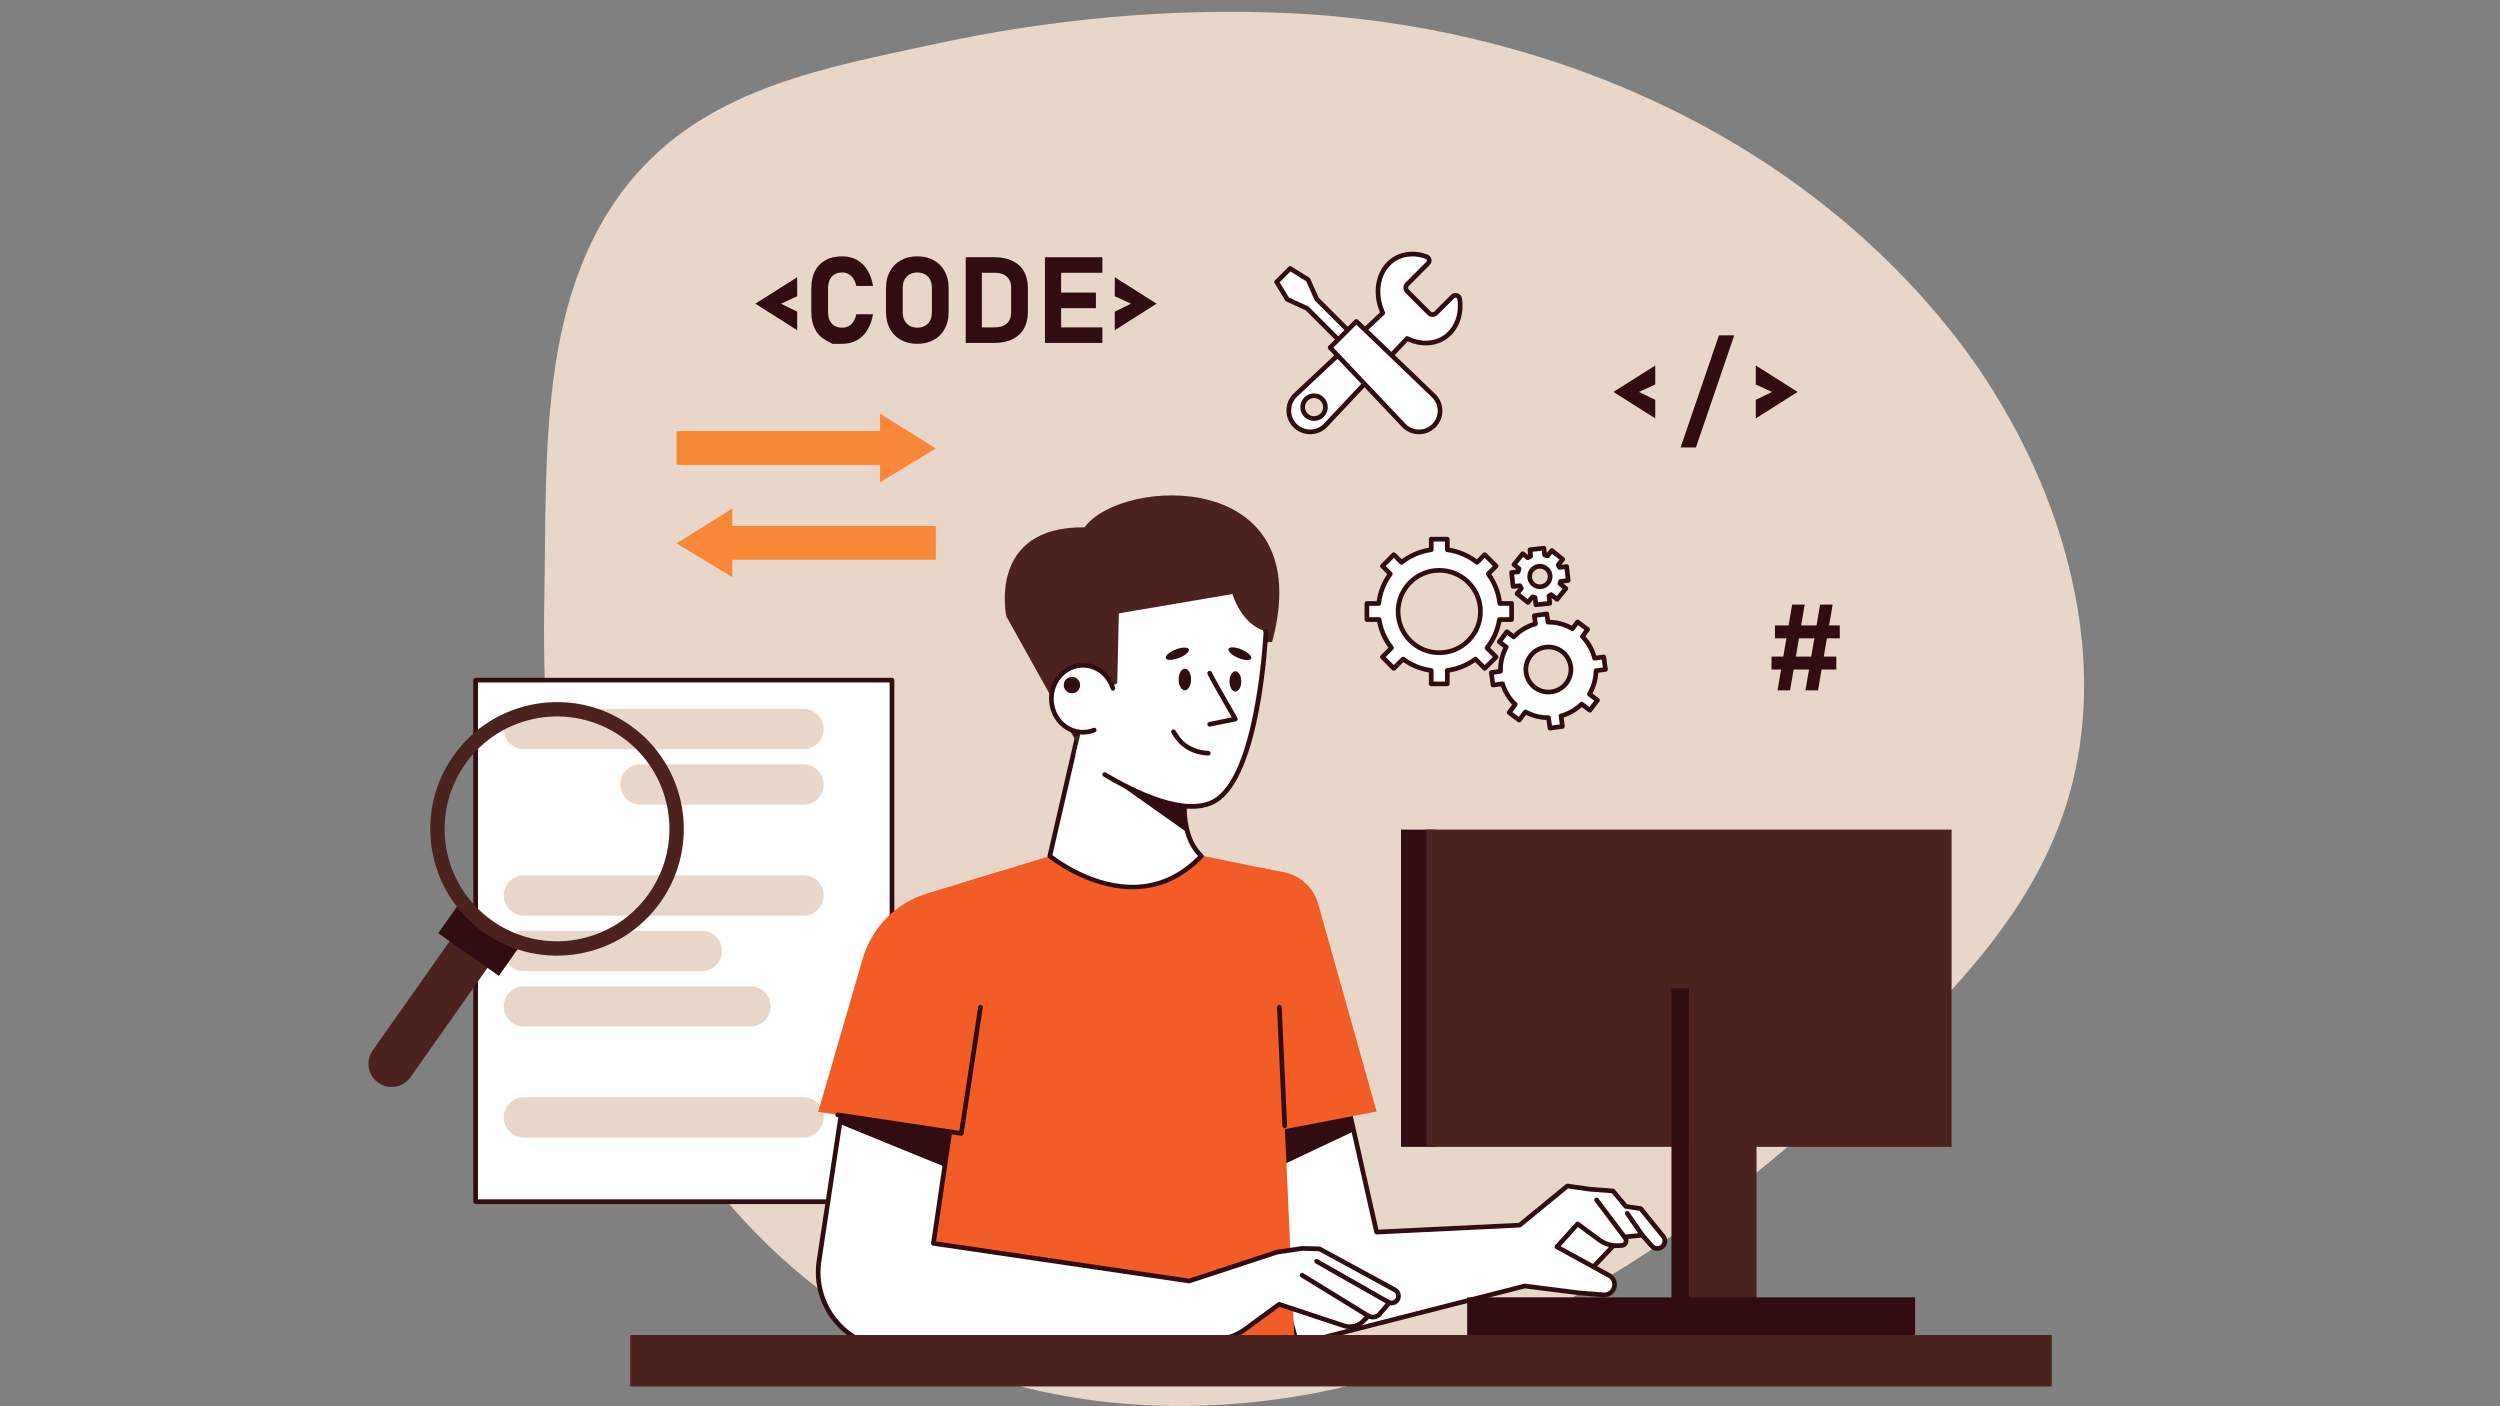 <svg xmlns="http://www.w3.org/2000/svg" xmlns:xlink="http://www.w3.org/1999/xlink" width="1920" zoomAndPan="magnify" viewBox="0 0 1440 810" height="1080" preserveAspectRatio="xMidYMid meet" version="1.0"><rect x="0" y="0" width="1440" height="810" fill="#808080" stroke="none"/><defs><clipPath id="id1"><path d="M 313.312 6.805 L 1200.422 6.805 L 1200.422 809.848 L 313.312 809.848 Z M 313.312 6.805 " clip-rule="nonzero"/></clipPath></defs><g clip-path="url(#id1)"><path fill="#e8d6c8" d="M 326.574 501.414 C 349.383 606.605 408.758 704.461 495.434 759.113 C 591.125 819.449 711.793 822.477 817.59 786.586 C 923.383 750.699 1015.957 679.305 1097.293 598.215 C 1133.305 562.309 1168.355 522.93 1186.602 473.914 C 1222.516 377.461 1184.262 264.609 1120.434 186.594 C 1027.062 72.469 884.043 14.145 742.785 7.594 C 673.742 4.395 604.246 11.012 536.551 25.762 C 476.57 38.832 410.641 50.18 366.672 100.164 C 309.328 165.352 315.145 260.77 313.539 344.223 C 312.527 396.898 315.418 449.977 326.574 501.414 " fill-opacity="1" fill-rule="nonzero"/></g><path fill="#ffffff" d="M 513.785 692.18 L 273.957 692.18 L 273.957 391.77 L 513.785 391.77 L 513.785 692.18 " fill-opacity="1" fill-rule="nonzero"/><path fill="#310d12" d="M 275.305 690.832 L 512.438 690.832 L 512.438 393.117 L 275.305 393.117 Z M 513.785 693.527 L 273.957 693.527 C 273.215 693.527 272.609 692.926 272.609 692.18 L 272.609 391.77 C 272.609 391.023 273.215 390.422 273.957 390.422 L 513.785 390.422 C 514.531 390.422 515.137 391.023 515.137 391.77 L 515.137 692.18 C 515.137 692.926 514.531 693.527 513.785 693.527 " fill-opacity="1" fill-rule="nonzero"/><path fill="#e8d6c8" d="M 462.824 431.547 L 301.77 431.547 C 295.359 431.547 290.164 426.352 290.164 419.934 C 290.164 413.523 295.359 408.328 301.77 408.328 L 462.824 408.328 C 469.234 408.328 474.43 413.523 474.43 419.934 C 474.43 426.352 469.234 431.547 462.824 431.547 " fill-opacity="1" fill-rule="nonzero"/><path fill="#e8d6c8" d="M 462.824 463.496 L 368.902 463.496 C 362.492 463.496 357.297 458.297 357.297 451.887 C 357.297 445.477 362.492 440.281 368.902 440.281 L 462.824 440.281 C 469.234 440.281 474.43 445.477 474.43 451.887 C 474.43 458.297 469.234 463.496 462.824 463.496 " fill-opacity="1" fill-rule="nonzero"/><path fill="#e8d6c8" d="M 462.824 527.398 L 301.77 527.398 C 295.359 527.398 290.164 522.203 290.164 515.789 C 290.164 509.379 295.359 504.18 301.77 504.18 L 462.824 504.18 C 469.234 504.18 474.43 509.379 474.43 515.789 C 474.43 522.203 469.234 527.398 462.824 527.398 " fill-opacity="1" fill-rule="nonzero"/><path fill="#e8d6c8" d="M 404.258 559.352 L 301.77 559.352 C 295.359 559.352 290.164 554.152 290.164 547.738 C 290.164 541.328 295.359 536.133 301.77 536.133 L 404.258 536.133 C 410.668 536.133 415.863 541.328 415.863 547.738 C 415.863 554.152 410.668 559.352 404.258 559.352 " fill-opacity="1" fill-rule="nonzero"/><path fill="#e8d6c8" d="M 432.266 591.301 L 301.77 591.301 C 295.359 591.301 290.164 586.102 290.164 579.691 C 290.164 573.281 295.359 568.082 301.77 568.082 L 432.266 568.082 C 438.676 568.082 443.875 573.281 443.875 579.691 C 443.875 586.102 438.676 591.301 432.266 591.301 " fill-opacity="1" fill-rule="nonzero"/><path fill="#e8d6c8" d="M 462.824 655.203 L 301.77 655.203 C 295.359 655.203 290.164 650.004 290.164 643.59 C 290.164 637.18 295.359 631.984 301.77 631.984 L 462.824 631.984 C 469.234 631.984 474.43 637.18 474.43 643.59 C 474.43 650.004 469.234 655.203 462.824 655.203 " fill-opacity="1" fill-rule="nonzero"/><path fill="#4c221f" d="M 217.887 623.656 C 211.863 619.414 210.422 611.094 214.66 605.07 L 266.258 531.789 L 288.07 547.152 L 236.469 620.43 C 232.227 626.453 223.906 627.898 217.887 623.656 " fill-opacity="1" fill-rule="nonzero"/><path fill="#310d12" d="M 287.328 562.098 L 252.441 537.523 L 265.309 519.246 L 300.195 543.82 L 287.328 562.098 " fill-opacity="1" fill-rule="nonzero"/><path fill="#4c221f" d="M 373.777 514.719 C 353.191 543.953 312.801 550.965 283.57 530.371 C 254.336 509.785 247.328 469.391 267.914 440.152 C 288.504 410.918 328.891 403.906 358.121 424.496 C 387.355 445.086 394.363 485.48 373.777 514.719 Z M 362.891 417.727 C 329.918 394.5 284.367 402.41 261.145 435.383 C 237.926 468.363 245.832 513.922 278.801 537.145 C 311.773 560.367 357.328 552.461 380.547 519.484 C 403.766 486.508 395.863 440.949 362.891 417.727 " fill-opacity="1" fill-rule="nonzero"/><path fill="#ffffff" d="M 939.012 707.289 L 912.477 735.309 L 881.969 725.812 L 898.477 694.559 L 939.012 707.289 " fill-opacity="1" fill-rule="nonzero"/><path fill="#310d12" d="M 883.918 725.008 L 912.078 733.77 L 936.551 707.934 L 899.145 696.18 Z M 912.477 736.652 C 912.344 736.652 912.207 736.637 912.078 736.594 L 881.57 727.102 C 881.188 726.98 880.879 726.699 880.727 726.328 C 880.57 725.957 880.59 725.539 880.777 725.184 L 897.285 693.93 C 897.59 693.352 898.262 693.074 898.883 693.27 L 939.418 706.004 C 939.863 706.145 940.203 706.504 940.316 706.953 C 940.438 707.402 940.312 707.883 939.992 708.219 L 913.457 736.234 C 913.199 736.508 912.844 736.652 912.477 736.652 " fill-opacity="1" fill-rule="nonzero"/><path fill="#ffffff" d="M 955.277 719.09 C 955.066 719.117 954.848 719.133 954.645 719.133 C 953.391 719.133 952.191 718.605 951.355 717.648 L 945.977 711.457 L 935.676 712.496 L 936.215 713.332 C 937.32 715.02 936.176 717.27 934.164 717.379 L 932.266 717.484 C 928.262 717.699 924.309 716.516 921.086 714.129 L 908.711 704.969 L 896.789 718.172 L 926.926 734.719 C 929.391 736.066 930.566 738.965 929.742 741.664 C 928.961 744.16 926.668 745.844 924.082 745.844 C 923.93 745.844 923.77 745.844 923.621 745.832 L 910.324 744.793 L 878.262 740.75 L 747.242 774.203 L 709.895 642.074 L 715.113 640.551 L 720.816 638.895 L 773.484 623.562 L 775.652 633.148 L 779.82 651.621 L 792.926 709.676 L 875.336 705.672 L 902.805 683.137 L 915.773 684.984 L 929.082 685.996 L 936.484 694.91 L 945.059 696.18 L 957.988 712.078 C 960.094 714.668 958.594 718.578 955.277 719.09 " fill-opacity="1" fill-rule="nonzero"/><path fill="#310d12" d="M 779.82 651.621 L 722.285 678.77 L 715.113 640.551 L 714.91 639.516 L 720.816 638.895 L 775.652 633.148 L 779.82 651.621 " fill-opacity="1" fill-rule="nonzero"/><path fill="#310d12" d="M 711.555 643 L 748.184 772.57 L 877.934 739.441 C 878.098 739.398 878.27 739.387 878.434 739.41 L 910.496 743.461 L 923.719 744.484 C 925.871 744.645 927.812 743.324 928.449 741.266 C 929.086 739.195 928.176 736.941 926.277 735.902 L 896.137 719.355 C 895.777 719.156 895.523 718.805 895.457 718.398 C 895.387 717.992 895.508 717.578 895.785 717.27 L 907.707 704.074 C 908.172 703.559 908.957 703.48 909.512 703.891 L 921.883 713.051 C 924.848 715.246 928.512 716.344 932.191 716.141 L 934.09 716.035 C 934.754 715.996 935.059 715.535 935.16 715.34 C 935.258 715.141 935.449 714.625 935.09 714.07 L 934.547 713.234 C 934.293 712.84 934.258 712.344 934.461 711.918 C 934.664 711.496 935.074 711.207 935.543 711.16 L 945.844 710.117 C 946.281 710.082 946.711 710.246 946.996 710.574 L 952.379 716.762 C 953.051 717.539 954.059 717.902 955.078 717.754 C 956.145 717.59 957.02 716.887 957.41 715.879 C 957.797 714.867 957.625 713.762 956.941 712.922 L 944.34 697.434 L 936.289 696.238 C 935.961 696.191 935.664 696.02 935.449 695.77 L 928.41 687.293 L 915.668 686.332 L 903.199 684.555 L 876.188 706.715 C 875.969 706.898 875.688 707.004 875.398 707.02 L 792.988 711.031 C 792.336 711.07 791.75 710.621 791.605 709.98 L 772.477 625.254 Z M 747.238 775.551 C 746.648 775.551 746.113 775.164 745.941 774.57 L 708.594 642.445 C 708.395 641.73 708.805 640.988 709.516 640.781 L 773.102 622.262 C 773.457 622.156 773.84 622.207 774.164 622.395 C 774.48 622.582 774.711 622.898 774.789 623.258 L 793.988 708.281 L 874.824 704.348 L 901.949 682.094 C 902.242 681.855 902.613 681.742 902.996 681.801 L 915.961 683.652 L 929.18 684.648 C 929.547 684.672 929.883 684.848 930.117 685.129 L 937.195 693.648 L 945.25 694.844 C 945.586 694.895 945.887 695.066 946.098 695.328 L 959.031 711.223 C 960.332 712.82 960.668 714.922 959.922 716.848 C 959.184 718.773 957.523 720.105 955.484 720.418 C 953.547 720.719 951.621 720.008 950.34 718.531 L 945.418 712.871 L 937.832 713.637 C 938.117 714.594 938.035 715.629 937.562 716.559 C 936.914 717.836 935.672 718.648 934.238 718.727 L 932.34 718.832 C 928.027 719.086 923.746 717.785 920.277 715.215 L 908.891 706.789 L 898.93 717.812 L 927.574 733.535 C 930.59 735.191 932.039 738.777 931.027 742.062 C 930.02 745.336 926.926 747.434 923.512 747.172 L 910.227 746.145 L 878.352 742.117 L 747.574 775.508 C 747.461 775.539 747.348 775.551 747.238 775.551 " fill-opacity="1" fill-rule="nonzero"/><path fill="#310d12" d="M 945.98 712.809 C 945.555 712.809 945.133 712.605 944.871 712.227 L 936.188 699.648 C 935.766 699.031 935.918 698.191 936.531 697.77 C 937.145 697.348 937.984 697.5 938.406 698.113 L 947.09 710.691 C 947.512 711.305 947.359 712.145 946.746 712.566 C 946.512 712.73 946.242 712.809 945.98 712.809 " fill-opacity="1" fill-rule="nonzero"/><path fill="#310d12" d="M 935.68 713.852 C 935.27 713.852 934.863 713.664 934.602 713.312 L 918.551 691.977 C 918.102 691.379 918.223 690.531 918.816 690.086 C 919.414 689.637 920.258 689.758 920.703 690.352 L 936.754 711.688 C 937.203 712.285 937.086 713.129 936.488 713.578 C 936.242 713.762 935.961 713.852 935.68 713.852 " fill-opacity="1" fill-rule="nonzero"/><path fill="#f25d27" d="M 727.098 500.023 L 739.398 502.363 C 748.934 504.176 756.621 511.227 759.246 520.57 L 792.922 640.227 L 727.098 652.883 L 727.098 500.023 " fill-opacity="1" fill-rule="nonzero"/><path fill="#f25d27" d="M 551.859 509.336 L 640.137 482.172 L 733.352 501.309 L 745.699 774.203 L 516.672 774.203 L 551.859 509.336 " fill-opacity="1" fill-rule="nonzero"/><path fill="#ffffff" d="M 691.988 493.09 C 653.414 533.332 604.668 493.09 604.668 493.09 L 620.379 425.055 L 686.434 436.168 C 686.434 436.168 684.047 443.707 682.848 453.633 C 681.848 461.684 681.66 471.324 684.168 479.766 C 685.664 484.836 688.133 489.461 691.988 493.09 " fill-opacity="1" fill-rule="nonzero"/><path fill="#310d12" d="M 684.168 479.766 L 638.082 447.199 L 682.848 453.633 C 681.848 461.684 681.66 471.324 684.168 479.766 " fill-opacity="1" fill-rule="nonzero"/><path fill="#310d12" d="M 606.18 492.555 C 608.902 494.645 619.93 502.664 634.324 506.902 C 655.906 513.262 674.66 508.617 690.09 493.102 C 674.586 476.965 682.598 444.66 684.707 437.25 L 621.41 426.598 Z M 652.359 512.215 C 626.172 512.215 604.145 494.395 603.816 494.125 C 603.422 493.801 603.246 493.277 603.359 492.781 L 619.066 424.758 C 619.227 424.062 619.902 423.617 620.605 423.73 L 686.656 434.844 C 687.043 434.906 687.383 435.137 687.586 435.469 C 687.789 435.805 687.84 436.211 687.719 436.582 C 687.598 436.969 675.535 475.793 692.914 492.102 C 693.176 492.344 693.328 492.688 693.34 493.051 C 693.348 493.406 693.211 493.754 692.965 494.016 C 679.879 507.664 665.586 512.215 652.359 512.215 " fill-opacity="1" fill-rule="nonzero"/><path fill="#ffffff" d="M 805.535 746.504 C 805.535 747.383 805.25 748.273 804.641 749.027 C 803.66 750.254 802.055 750.809 800.516 750.418 L 800.246 750.348 L 794.68 756.848 C 793.668 758.035 792.215 758.656 790.742 758.656 C 789.879 758.656 789.016 758.441 788.223 757.996 L 785.172 761.016 C 782.262 763.902 777.973 764.914 774.078 763.633 L 736.82 751.281 L 716.867 765.871 C 712.324 769.188 706.887 771.051 701.266 771.227 L 516.598 776.781 C 489.156 777.605 467.664 753.383 471.766 726.238 L 483.684 647.375 L 486 632 L 486.582 628.184 L 551.25 623.562 L 549.293 636.871 L 544.129 672.066 L 537.656 716.164 L 684.965 737.848 L 735.664 721.18 L 750.02 719.102 L 760.012 719.332 L 803.43 742.957 C 804.793 743.703 805.535 745.09 805.535 746.504 " fill-opacity="1" fill-rule="nonzero"/><path fill="#310d12" d="M 549.293 636.871 L 544.129 672.066 L 483.684 647.375 L 486 632 L 549.293 636.871 " fill-opacity="1" fill-rule="nonzero"/><path fill="#310d12" d="M 487.75 629.457 L 473.102 726.434 C 471.203 738.973 474.945 751.613 483.359 761.102 C 491.773 770.594 503.871 775.82 516.551 775.434 L 701.223 769.875 C 706.594 769.711 711.73 767.953 716.066 764.777 L 736.027 750.191 C 736.383 749.934 736.84 749.867 737.25 750.004 L 774.496 762.348 C 777.926 763.484 781.652 762.605 784.223 760.062 L 787.266 757.039 C 787.695 756.613 788.355 756.527 788.875 756.82 C 790.465 757.715 792.477 757.359 793.66 755.977 L 799.23 749.48 C 799.562 749.094 800.082 748.926 800.578 749.047 L 800.844 749.113 C 801.863 749.363 802.941 749 803.594 748.184 C 804.094 747.559 804.293 746.758 804.133 745.973 C 803.973 745.191 803.484 744.523 802.781 744.141 L 759.652 720.672 L 750.102 720.453 L 735.977 722.504 L 685.391 739.133 C 685.191 739.199 684.98 739.219 684.773 739.188 L 537.465 717.504 C 536.73 717.395 536.219 716.707 536.328 715.969 L 549.664 625.02 Z M 515.25 778.152 C 502.277 778.152 489.984 772.641 481.344 762.895 C 472.395 752.801 468.418 739.367 470.434 726.031 L 485.242 627.984 C 485.34 627.363 485.852 626.887 486.48 626.844 L 551.145 622.211 C 551.562 622.184 551.953 622.34 552.23 622.641 C 552.508 622.938 552.633 623.348 552.574 623.754 L 539.191 715.027 L 684.852 736.473 L 735.246 719.902 C 735.32 719.875 735.395 719.859 735.473 719.848 L 749.824 717.766 C 749.898 717.754 749.973 717.75 750.051 717.75 L 760.043 717.984 C 760.254 717.988 760.465 718.047 760.652 718.148 L 804.07 741.773 C 805.477 742.535 806.461 743.875 806.777 745.441 C 807.09 747.008 806.699 748.621 805.703 749.871 C 804.512 751.359 802.621 752.09 800.758 751.84 L 795.711 757.73 C 793.918 759.816 791.027 760.531 788.504 759.609 L 786.117 761.973 C 782.828 765.242 778.051 766.367 773.648 764.906 L 737.059 752.781 L 717.66 766.957 C 712.879 770.453 707.223 772.391 701.305 772.57 L 516.629 778.133 C 516.172 778.145 515.711 778.152 515.25 778.152 " fill-opacity="1" fill-rule="nonzero"/><path fill="#310d12" d="M 800.25 751.703 C 800.027 751.703 799.797 751.648 799.586 751.527 L 757.688 727.68 C 757.039 727.312 756.812 726.488 757.18 725.844 C 757.551 725.191 758.375 724.969 759.02 725.336 L 800.918 749.184 C 801.566 749.555 801.793 750.375 801.422 751.02 C 801.176 751.461 800.719 751.703 800.25 751.703 " fill-opacity="1" fill-rule="nonzero"/><path fill="#310d12" d="M 788.215 759.348 C 787.973 759.348 787.73 759.281 787.508 759.145 L 749.312 735.684 C 748.68 735.293 748.477 734.465 748.871 733.828 C 749.262 733.191 750.09 732.996 750.727 733.383 L 788.918 756.848 C 789.559 757.234 789.754 758.066 789.367 758.703 C 789.109 759.117 788.668 759.348 788.215 759.348 " fill-opacity="1" fill-rule="nonzero"/><path fill="#f25d27" d="M 471.266 640.426 L 553.711 652.883 L 576.652 501.707 L 534.02 514.629 C 516.113 520.059 502.16 534.172 496.934 552.141 L 471.266 640.426 " fill-opacity="1" fill-rule="nonzero"/><path fill="#310d12" d="M 553.711 654.234 C 553.645 654.234 553.578 654.227 553.508 654.219 L 482.324 643.461 C 481.586 643.352 481.078 642.664 481.191 641.93 C 481.305 641.191 481.992 640.699 482.727 640.797 L 552.578 651.352 L 563.414 579.945 C 563.527 579.207 564.219 578.703 564.949 578.816 C 565.688 578.926 566.191 579.613 566.082 580.352 L 555.047 653.086 C 554.941 653.754 554.367 654.234 553.711 654.234 " fill-opacity="1" fill-rule="nonzero"/><path fill="#4c221f" d="M 624.703 435.863 L 579.637 354.984 C 579.637 354.984 568.527 303.121 624.703 303.738 C 645.691 274.723 759.898 269.156 732.734 369.801 C 653.098 371.652 653.098 371.652 653.098 371.652 L 638.402 442.039 L 624.703 435.863 " fill-opacity="1" fill-rule="nonzero"/><path fill="#ffffff" d="M 729.184 363.695 C 729.184 363.695 725.48 445.895 700.016 461.176 C 674.551 476.457 619.488 434.609 619.488 434.609 L 627.461 401.172 L 643.531 393.574 L 644.457 353.285 L 709.895 342.172 C 709.895 342.172 714.832 359.75 729.184 363.695 " fill-opacity="1" fill-rule="nonzero"/><path fill="#310d12" d="M 619.887 424.25 C 619.824 424.25 619.758 424.25 619.695 424.238 C 618.957 424.133 618.445 423.449 618.551 422.711 L 621.645 401.125 C 621.75 400.383 622.438 399.875 623.172 399.98 C 623.906 400.086 624.418 400.77 624.312 401.508 L 621.219 423.094 C 621.125 423.766 620.547 424.25 619.887 424.25 " fill-opacity="1" fill-rule="nonzero"/><path fill="#310d12" d="M 686.414 465.871 C 670.645 465.875 651.051 456.508 635.609 447.301 C 634.965 446.922 634.758 446.094 635.137 445.453 C 635.52 444.812 636.348 444.605 636.988 444.984 C 653.363 454.742 683.242 469.672 699.32 460.02 C 722.598 446.055 727.336 372.695 727.797 364.395 C 727.566 364.07 727.484 363.648 727.605 363.238 C 727.812 362.523 728.555 362.109 729.277 362.32 L 729.539 362.395 C 730.148 362.562 730.559 363.129 730.531 363.758 C 730.379 367.145 726.496 446.859 700.707 462.336 C 696.578 464.812 691.711 465.871 686.414 465.871 " fill-opacity="1" fill-rule="nonzero"/><path fill="#ffffff" d="M 641.938 402.484 C 641.938 413.141 633.805 421.781 623.773 421.781 C 613.738 421.781 605.605 413.141 605.605 402.484 C 605.605 391.828 613.738 383.191 623.773 383.191 C 633.805 383.191 641.938 391.828 641.938 402.484 " fill-opacity="1" fill-rule="nonzero"/><path fill="#310d12" d="M 623.773 423.129 C 613.012 423.129 604.258 413.867 604.258 402.484 C 604.258 391.105 613.012 381.844 623.773 381.844 C 632.25 381.844 639.707 387.566 642.332 396.086 C 642.551 396.801 642.152 397.551 641.441 397.773 C 640.723 397.992 639.973 397.59 639.754 396.883 C 637.48 389.496 631.059 384.543 623.773 384.543 C 614.5 384.543 606.953 392.59 606.953 402.484 C 606.953 412.383 614.5 420.43 623.773 420.43 C 625.828 420.43 627.832 420.043 629.734 419.27 C 630.426 418.988 631.215 419.324 631.492 420.012 C 631.77 420.703 631.438 421.492 630.746 421.77 C 628.52 422.668 626.176 423.129 623.773 423.129 " fill-opacity="1" fill-rule="nonzero"/><path fill="#310d12" d="M 622.148 394.617 C 622.148 397.227 620.035 399.34 617.43 399.34 C 614.824 399.34 612.707 397.227 612.707 394.617 C 612.707 392.012 614.824 389.898 617.43 389.898 C 620.035 389.898 622.148 392.012 622.148 394.617 " fill-opacity="1" fill-rule="nonzero"/><path fill="#310d12" d="M 686.066 391.406 C 686.066 394.84 684.461 397.625 682.48 397.625 C 680.5 397.625 678.895 394.84 678.895 391.406 C 678.895 387.973 680.5 385.188 682.48 385.188 C 684.461 385.188 686.066 387.973 686.066 391.406 " fill-opacity="1" fill-rule="nonzero"/><path fill="#310d12" d="M 714.965 392.488 C 714.965 395.73 713.449 398.359 711.578 398.359 C 709.707 398.359 708.191 395.73 708.191 392.488 C 708.191 389.246 709.707 386.617 711.578 386.617 C 713.449 386.617 714.965 389.246 714.965 392.488 " fill-opacity="1" fill-rule="nonzero"/><path fill="#310d12" d="M 698.121 387.781 L 698.137 387.781 Z M 696.773 418.535 C 696.148 418.535 695.582 418.098 695.453 417.457 C 695.309 416.727 695.777 416.012 696.504 415.867 L 709.477 413.23 C 695.426 388.816 695.426 388.219 695.426 387.781 C 695.426 387.039 696.031 386.434 696.777 386.434 C 697.406 386.434 697.934 386.867 698.082 387.453 C 698.738 389.027 707.387 404.203 712.75 413.508 C 712.965 413.879 712.984 414.336 712.809 414.73 C 712.629 415.129 712.273 415.41 711.848 415.5 L 697.043 418.512 C 696.953 418.527 696.863 418.535 696.773 418.535 " fill-opacity="1" fill-rule="nonzero"/><path fill="#310d12" d="M 696.004 435.207 C 695.98 435.207 695.957 435.207 695.934 435.207 C 682.172 434.5 677.047 425.91 675.359 423.086 C 675.18 422.781 675.047 422.547 674.949 422.422 C 674.422 421.895 674.441 421.062 674.969 420.535 C 675.496 420.012 676.367 420.027 676.895 420.559 C 677.141 420.801 677.34 421.141 677.676 421.703 C 679.34 424.488 683.75 431.883 696.07 432.512 C 696.816 432.551 697.387 433.18 697.348 433.926 C 697.312 434.648 696.719 435.207 696.004 435.207 " fill-opacity="1" fill-rule="nonzero"/><path fill="#310d12" d="M 684.773 373.969 C 685.297 375.309 682.75 377.551 679.086 378.977 C 675.418 380.406 672.027 380.473 671.504 379.133 C 670.984 377.793 673.531 375.547 677.195 374.121 C 680.859 372.695 684.25 372.629 684.773 373.969 " fill-opacity="1" fill-rule="nonzero"/><path fill="#310d12" d="M 720.73 379.344 C 720.168 380.668 716.777 380.488 713.16 378.945 C 709.547 377.402 707.07 375.078 707.637 373.754 C 708.199 372.434 711.59 372.609 715.207 374.156 C 718.82 375.699 721.293 378.02 720.73 379.344 " fill-opacity="1" fill-rule="nonzero"/><path fill="#310d12" d="M 826.875 660.602 L 806.969 660.602 L 806.969 477.848 L 826.875 477.848 L 826.875 660.602 " fill-opacity="1" fill-rule="nonzero"/><path fill="#4c221f" d="M 1124.113 660.602 L 821.625 660.602 L 821.625 477.848 L 1124.113 477.848 L 1124.113 660.602 " fill-opacity="1" fill-rule="nonzero"/><path fill="#4c221f" d="M 1011.762 784.699 L 972.871 784.699 L 972.871 569.227 L 1011.762 569.227 L 1011.762 784.699 " fill-opacity="1" fill-rule="nonzero"/><path fill="#310d12" d="M 972.871 784.699 L 962.762 784.699 L 962.762 569.227 L 972.871 569.227 L 972.871 784.699 " fill-opacity="1" fill-rule="nonzero"/><path fill="#310d12" d="M 1103.125 768.957 L 845.086 768.957 L 845.086 747.27 L 1103.125 747.27 L 1103.125 768.957 " fill-opacity="1" fill-rule="nonzero"/><path fill="#4c221f" d="M 1181.785 798.59 L 363.008 798.59 L 363.008 768.957 L 1181.785 768.957 L 1181.785 798.59 " fill-opacity="1" fill-rule="nonzero"/><path fill="#310d12" d="M 740.012 649.875 C 739.293 649.875 738.699 649.312 738.664 648.586 L 735.57 580.211 C 735.535 579.465 736.113 578.836 736.855 578.801 C 737.551 578.758 738.23 579.344 738.266 580.09 L 741.359 648.465 C 741.391 649.211 740.816 649.84 740.07 649.875 C 740.051 649.875 740.031 649.875 740.012 649.875 " fill-opacity="1" fill-rule="nonzero"/><path fill="#ffffff" d="M 752.25 239.16 C 749.684 236.594 749.684 232.438 752.25 229.875 C 754.812 227.309 758.973 227.309 761.535 229.875 C 764.098 232.438 764.098 236.594 761.535 239.16 C 758.973 241.723 754.812 241.723 752.25 239.16 Z M 840.785 172.129 C 840.504 170.184 838.094 169.418 836.707 170.805 L 827.145 180.371 C 826.043 181.469 824.262 181.469 823.16 180.371 L 810.535 167.742 C 809.438 166.641 809.438 164.855 810.535 163.754 L 822.508 151.785 C 823.727 150.562 823.316 148.453 821.699 147.852 C 815.414 145.5 808.684 145.773 803.168 149.219 C 793.672 155.156 791.043 168.453 796.492 180.25 L 746.223 227.484 C 741.164 232.242 741.035 240.246 745.953 245.16 C 750.863 250.074 758.867 249.949 763.625 244.883 L 810.5 194.98 C 817.473 198.461 825.32 198.648 831.598 194.727 C 838.867 190.184 842.105 181.328 840.785 172.129 " fill-opacity="1" fill-rule="nonzero"/><path fill="#310d12" d="M 756.891 229.301 C 755.559 229.301 754.219 229.809 753.203 230.824 C 752.219 231.812 751.676 233.121 751.676 234.516 C 751.676 235.91 752.219 237.219 753.203 238.203 C 755.238 240.242 758.547 240.238 760.582 238.203 C 761.566 237.219 762.109 235.91 762.109 234.516 C 762.109 233.121 761.566 231.812 760.582 230.824 C 759.562 229.809 758.227 229.301 756.891 229.301 Z M 756.891 242.426 C 754.867 242.426 752.84 241.656 751.297 240.109 C 749.801 238.617 748.98 236.629 748.98 234.516 C 748.98 232.402 749.801 230.414 751.297 228.918 C 754.383 225.832 759.406 225.836 762.488 228.918 C 763.98 230.414 764.805 232.402 764.805 234.516 C 764.805 236.629 763.98 238.617 762.488 240.109 C 760.945 241.656 758.918 242.426 756.891 242.426 Z M 813.535 147.68 C 810.059 147.68 806.734 148.582 803.883 150.363 C 795.164 155.812 792.512 168.422 797.719 179.684 C 797.961 180.211 797.84 180.836 797.418 181.234 L 747.148 228.465 C 744.969 230.516 743.742 233.293 743.695 236.281 C 743.648 239.277 744.789 242.09 746.902 244.207 C 749.02 246.32 751.844 247.434 754.824 247.414 C 757.816 247.367 760.594 246.145 762.641 243.961 L 809.52 194.055 C 809.926 193.621 810.574 193.504 811.105 193.773 C 817.879 197.156 825.273 197.082 830.879 193.582 C 837.461 189.469 840.746 181.32 839.449 172.32 C 839.367 171.766 838.938 171.566 838.758 171.504 C 838.609 171.453 838.09 171.328 837.66 171.758 L 828.102 181.32 C 826.477 182.945 823.832 182.945 822.207 181.324 L 809.582 168.695 C 807.957 167.07 807.957 164.426 809.582 162.805 L 821.551 150.828 C 821.812 150.57 821.922 150.199 821.84 149.836 C 821.797 149.637 821.66 149.273 821.227 149.113 C 818.66 148.156 816.059 147.68 813.535 147.68 Z M 754.645 250.113 C 751 250.113 747.582 248.699 744.996 246.113 C 742.363 243.477 740.941 239.969 741 236.242 C 741.059 232.516 742.582 229.055 745.301 226.5 L 794.875 179.922 C 789.645 167.656 792.82 154.102 802.453 148.078 C 808.094 144.551 815.277 144.012 822.168 146.586 C 823.344 147.027 824.207 148.027 824.477 149.266 C 824.754 150.527 824.371 151.824 823.461 152.734 L 811.488 164.711 C 810.914 165.281 810.914 166.215 811.488 166.785 L 824.117 179.414 C 824.688 179.988 825.621 179.988 826.191 179.414 L 835.754 169.852 C 836.766 168.84 838.246 168.492 839.609 168.945 C 840.953 169.395 841.918 170.543 842.117 171.938 C 843.57 182.008 839.809 191.18 832.312 195.867 C 826.156 199.715 818.184 199.977 810.809 196.621 L 764.605 245.809 C 762.055 248.527 758.594 250.055 754.867 250.109 C 754.793 250.109 754.719 250.113 754.645 250.113 " fill-opacity="1" fill-rule="nonzero"/><path fill="#ffffff" d="M 753.469 161.113 L 743.121 154.645 L 735.359 162.406 L 741.484 172.414 L 752.902 177.676 L 794.062 218.84 L 799.543 213.359 L 758.398 172.211 L 753.469 161.113 " fill-opacity="1" fill-rule="nonzero"/><path fill="#310d12" d="M 742.418 171.359 L 753.469 176.449 C 753.613 176.516 753.742 176.605 753.859 176.719 L 794.062 216.934 L 797.637 213.359 L 757.445 173.164 C 757.328 173.043 757.234 172.91 757.168 172.758 L 752.402 162.039 L 743.312 156.355 L 737.062 162.609 Z M 794.062 220.188 C 793.719 220.188 793.375 220.055 793.109 219.793 L 752.121 178.797 L 740.918 173.641 C 740.676 173.531 740.473 173.348 740.332 173.121 L 734.207 163.109 C 733.883 162.578 733.965 161.895 734.402 161.453 L 742.164 153.691 C 742.613 153.25 743.301 153.172 743.832 153.5 L 754.184 159.969 C 754.41 160.113 754.59 160.32 754.699 160.566 L 759.531 171.434 L 800.496 212.406 C 801.023 212.934 801.023 213.785 800.496 214.312 L 795.02 219.793 C 794.754 220.055 794.41 220.188 794.062 220.188 " fill-opacity="1" fill-rule="nonzero"/><path fill="#ffffff" d="M 825.91 245.211 C 821.074 250.043 813.203 249.934 808.508 244.965 L 766.18 200.207 L 781.242 185.137 L 825.664 227.805 C 830.633 232.504 830.742 240.375 825.91 245.211 " fill-opacity="1" fill-rule="nonzero"/><path fill="#310d12" d="M 768.059 200.234 L 809.488 244.039 C 811.504 246.176 814.238 247.371 817.176 247.418 C 820.121 247.469 822.879 246.336 824.957 244.258 C 827.035 242.18 828.156 239.414 828.113 236.473 C 828.07 233.535 826.875 230.805 824.738 228.785 L 781.266 187.027 Z M 817.332 250.113 C 817.27 250.113 817.203 250.113 817.141 250.109 C 813.465 250.059 810.051 248.562 807.527 245.891 L 765.195 201.133 C 764.695 200.602 764.707 199.77 765.227 199.254 L 780.293 184.184 C 780.809 183.664 781.648 183.656 782.18 184.164 L 826.598 226.832 C 829.262 229.352 830.758 232.762 830.809 236.434 C 830.863 240.109 829.461 243.562 826.863 246.164 C 824.312 248.715 820.934 250.113 817.332 250.113 " fill-opacity="1" fill-rule="nonzero"/><path fill="#310d12" d="M 953.43 241.027 L 929.352 225.742 L 944.09 225.742 L 953.43 230.328 Z M 944.09 225.742 L 929.352 225.742 L 953.43 210.492 L 953.43 221.461 L 944.09 225.742 " fill-opacity="1" fill-rule="nonzero"/><path fill="#310d12" d="M 976.859 257.734 L 968.031 257.734 L 990.105 193.137 L 998.934 193.137 L 976.859 257.734 " fill-opacity="1" fill-rule="nonzero"/><path fill="#310d12" d="M 1020.668 225.742 L 1035.406 225.742 L 1011.328 241.027 L 1011.328 230.328 Z M 1011.328 210.492 L 1035.406 225.742 L 1020.668 225.742 L 1011.328 221.461 L 1011.328 210.492 " fill-opacity="1" fill-rule="nonzero"/><path fill="#310d12" d="M 1048.375 348.238 L 1055.609 348.238 L 1047.184 397.625 L 1039.953 397.625 Z M 1032.277 348.238 L 1039.512 348.238 L 1031.09 397.625 L 1023.855 397.625 Z M 1059.719 360.23 L 1059.719 367.668 L 1022.398 367.668 L 1022.398 360.23 Z M 1057.715 378.195 L 1057.715 385.633 L 1020.395 385.633 L 1020.395 378.195 L 1057.715 378.195 " fill-opacity="1" fill-rule="nonzero"/><path fill="#ffffff" d="M 829.012 375.965 C 815.906 375.965 805.285 365.344 805.285 352.234 C 805.285 339.129 815.906 328.504 829.012 328.504 C 842.117 328.504 852.742 339.129 852.742 352.234 C 852.742 365.344 842.117 375.965 829.012 375.965 Z M 863.875 347.605 C 863.188 341.27 860.816 335.441 857.215 330.578 L 861.75 326.039 L 855.203 319.492 L 850.773 323.926 C 845.934 320.09 840.062 317.508 833.641 316.66 L 833.641 310.562 L 824.383 310.562 L 824.383 316.66 C 817.965 317.508 812.094 320.09 807.254 323.926 L 802.82 319.492 L 796.273 326.039 L 800.809 330.578 C 797.207 335.441 794.84 341.27 794.152 347.605 L 787.344 347.605 L 787.344 356.863 L 794.363 356.863 C 795.316 362.973 797.844 368.551 801.516 373.184 L 796.273 378.43 L 802.82 384.977 L 808.168 379.633 C 812.824 383.078 818.363 385.391 824.383 386.188 L 824.383 393.91 L 833.641 393.91 L 833.641 386.188 C 839.664 385.391 845.203 383.078 849.855 379.633 L 855.203 384.977 L 861.75 378.43 L 856.508 373.184 C 860.18 368.551 862.711 362.973 863.664 356.863 L 870.68 356.863 L 870.68 347.605 L 863.875 347.605 " fill-opacity="1" fill-rule="nonzero"/><path fill="#ffffff" d="M 893.664 398.5 C 886.562 399.488 880.004 394.531 879.016 387.43 C 878.027 380.328 882.984 373.77 890.086 372.781 C 897.184 371.793 903.746 376.75 904.73 383.852 C 905.719 390.953 900.762 397.512 893.664 398.5 Z M 918.469 379.129 C 917.25 374.281 914.777 370.008 911.453 366.617 L 914.488 362.602 L 908.688 358.219 L 905.723 362.145 C 901.547 359.688 896.707 358.316 891.625 358.352 L 890.965 353.609 L 883.77 354.609 L 884.43 359.355 C 879.531 360.707 875.246 363.348 871.902 366.852 L 867.977 363.887 L 863.594 369.684 L 867.613 372.719 C 865.34 376.891 864.125 381.676 864.277 386.676 L 858.988 387.41 L 859.988 394.609 L 865.445 393.848 C 866.844 398.492 869.414 402.555 872.77 405.758 L 869.262 410.402 L 875.059 414.781 L 878.637 410.051 C 882.625 412.223 887.184 413.422 891.949 413.391 L 892.781 419.395 L 899.98 418.391 L 899.145 412.391 C 903.738 411.121 907.793 408.723 911.035 405.539 L 915.77 409.117 L 920.152 403.32 L 915.512 399.812 C 917.863 395.812 919.227 391.199 919.305 386.352 L 924.762 385.594 L 923.762 378.395 L 918.469 379.129 " fill-opacity="1" fill-rule="nonzero"/><path fill="#ffffff" d="M 886.973 337.973 C 883.715 337.973 881.07 335.328 881.07 332.066 C 881.07 328.805 883.715 326.164 886.973 326.164 C 890.234 326.164 892.879 328.805 892.879 332.066 C 892.879 335.328 890.234 337.973 886.973 337.973 Z M 898.965 334.84 L 903.27 334.379 L 902.406 326.352 L 898.246 326.801 C 898.035 326.324 897.797 325.859 897.523 325.41 L 900.129 322.18 L 893.848 317.113 L 891.367 320.188 C 890.824 319.977 890.266 319.801 889.703 319.664 L 889.285 315.77 L 881.262 316.629 L 881.668 320.391 C 881.098 320.645 880.551 320.938 880.023 321.273 L 877.09 318.91 L 872.023 325.191 L 874.957 327.559 C 874.742 328.145 874.57 328.742 874.449 329.352 L 870.68 329.754 L 871.543 337.777 L 875.449 337.359 C 875.699 337.879 875.984 338.379 876.312 338.863 L 873.82 341.953 L 880.102 347.02 L 882.715 343.777 C 883.207 343.945 883.707 344.078 884.215 344.184 L 884.664 348.363 L 892.684 347.5 L 892.223 343.188 C 892.652 342.984 893.07 342.75 893.473 342.492 L 896.859 345.223 L 901.926 338.941 L 898.543 336.215 C 898.711 335.762 898.852 335.305 898.965 334.84 " fill-opacity="1" fill-rule="nonzero"/><path fill="#310d12" d="M 829.012 329.852 C 816.672 329.852 806.633 339.895 806.633 352.234 C 806.633 364.578 816.672 374.621 829.012 374.621 C 841.355 374.621 851.395 364.578 851.395 352.234 C 851.395 339.895 841.355 329.852 829.012 329.852 Z M 829.012 377.316 C 815.188 377.316 803.934 366.066 803.934 352.234 C 803.934 338.406 815.188 327.156 829.012 327.156 C 842.84 327.156 854.09 338.406 854.09 352.234 C 854.09 366.066 842.84 377.316 829.012 377.316 Z M 825.73 392.562 L 832.297 392.562 L 832.297 386.188 C 832.297 385.512 832.797 384.938 833.465 384.852 C 839.102 384.109 844.492 381.93 849.055 378.547 C 849.59 378.148 850.336 378.203 850.809 378.68 L 855.203 383.07 L 859.844 378.43 L 855.555 374.141 C 855.07 373.656 855.027 372.883 855.453 372.348 C 859.062 367.789 861.438 362.363 862.328 356.66 C 862.434 356 862.996 355.516 863.664 355.516 L 869.332 355.516 L 869.332 348.953 L 863.871 348.953 C 863.184 348.953 862.605 348.434 862.531 347.75 C 861.891 341.828 859.68 336.168 856.133 331.379 C 855.734 330.844 855.789 330.094 856.262 329.621 L 859.844 326.039 L 855.203 321.398 L 851.723 324.879 C 851.238 325.363 850.465 325.41 849.934 324.98 C 845.172 321.207 839.477 318.793 833.465 318 C 832.797 317.91 832.297 317.34 832.297 316.664 L 832.297 311.91 L 825.73 311.91 L 825.73 316.664 C 825.73 317.34 825.23 317.91 824.559 318 C 818.547 318.793 812.855 321.207 808.094 324.98 C 807.555 325.406 806.785 325.363 806.301 324.879 L 802.82 321.398 L 798.18 326.039 L 801.766 329.621 C 802.234 330.094 802.289 330.844 801.895 331.379 C 798.348 336.168 796.133 341.828 795.492 347.75 C 795.418 348.434 794.84 348.953 794.152 348.953 L 788.691 348.953 L 788.691 355.516 L 794.363 355.516 C 795.027 355.516 795.594 356 795.695 356.66 C 796.582 362.363 798.965 367.789 802.574 372.348 C 803 372.883 802.953 373.656 802.469 374.141 L 798.18 378.43 L 802.82 383.07 L 807.215 378.68 C 807.688 378.203 808.434 378.152 808.969 378.547 C 813.535 381.93 818.926 384.109 824.559 384.852 C 825.23 384.938 825.73 385.512 825.73 386.188 Z M 833.641 395.258 L 824.383 395.258 C 823.637 395.258 823.031 394.656 823.031 393.91 L 823.031 387.352 C 817.758 386.477 812.711 384.434 808.312 381.395 L 803.777 385.93 C 803.25 386.457 802.395 386.457 801.867 385.93 L 795.32 379.383 C 795.066 379.129 794.926 378.785 794.926 378.43 C 794.926 378.074 795.066 377.73 795.32 377.477 L 799.73 373.066 C 796.469 368.66 794.238 363.57 793.227 358.215 L 787.344 358.215 C 786.598 358.215 785.996 357.609 785.996 356.863 L 785.996 347.605 C 785.996 346.859 786.598 346.254 787.344 346.254 L 792.961 346.254 C 793.754 340.68 795.844 335.355 799.047 330.723 L 795.32 326.996 C 795.066 326.742 794.926 326.398 794.926 326.039 C 794.926 325.684 795.066 325.34 795.32 325.086 L 801.867 318.539 C 802.395 318.012 803.25 318.012 803.777 318.539 L 807.371 322.137 C 812 318.715 817.371 316.438 823.031 315.5 L 823.031 310.562 C 823.031 309.816 823.637 309.211 824.383 309.211 L 833.641 309.211 C 834.391 309.211 834.988 309.816 834.988 310.562 L 834.988 315.5 C 840.656 316.438 846.027 318.715 850.652 322.137 L 854.25 318.539 C 854.777 318.012 855.629 318.012 856.156 318.539 L 862.707 325.086 C 862.957 325.34 863.102 325.684 863.102 326.039 C 863.102 326.398 862.957 326.742 862.707 326.996 L 858.977 330.723 C 862.184 335.355 864.27 340.68 865.062 346.254 L 870.68 346.254 C 871.426 346.254 872.031 346.859 872.031 347.605 L 872.031 356.863 C 872.031 357.609 871.426 358.215 870.68 358.215 L 864.797 358.215 C 863.785 363.57 861.555 368.66 858.297 373.066 L 862.707 377.477 C 862.957 377.73 863.102 378.074 863.102 378.43 C 863.102 378.785 862.957 379.129 862.707 379.383 L 856.156 385.93 C 855.629 386.457 854.777 386.457 854.25 385.93 L 849.711 381.395 C 845.316 384.434 840.27 386.477 834.988 387.352 L 834.988 393.91 C 834.988 394.656 834.391 395.258 833.641 395.258 " fill-opacity="1" fill-rule="nonzero"/><path fill="#310d12" d="M 891.883 374.004 C 891.348 374.004 890.812 374.043 890.273 374.117 C 883.918 375 879.465 380.891 880.352 387.242 C 881.234 393.598 887.117 398.043 893.48 397.164 C 899.832 396.281 904.281 390.391 903.398 384.039 C 902.586 378.223 897.59 374.004 891.883 374.004 Z M 891.863 399.973 C 884.832 399.973 878.68 394.777 877.68 387.613 C 876.59 379.789 882.074 372.535 889.898 371.449 C 897.723 370.348 904.977 375.836 906.066 383.668 C 907.156 391.496 901.676 398.746 893.848 399.836 C 893.184 399.926 892.52 399.973 891.863 399.973 Z M 891.949 412.043 C 892.621 412.043 893.191 412.539 893.285 413.203 L 893.934 417.871 L 898.457 417.242 L 897.809 412.574 C 897.715 411.902 898.133 411.27 898.785 411.09 C 903.035 409.918 906.949 407.664 910.094 404.578 C 910.574 404.109 911.32 404.062 911.852 404.465 L 915.508 407.23 L 918.266 403.582 L 914.695 400.887 C 914.148 400.477 914 399.715 914.348 399.125 C 916.637 395.234 917.887 390.809 917.957 386.332 C 917.969 385.664 918.461 385.109 919.121 385.02 L 923.238 384.445 L 922.609 379.918 L 918.656 380.465 C 917.973 380.57 917.328 380.129 917.16 379.461 C 916.035 374.98 913.727 370.863 910.488 367.562 C 910.023 367.082 909.973 366.336 910.375 365.805 L 912.598 362.863 L 908.949 360.105 L 906.801 362.957 C 906.387 363.504 905.633 363.652 905.039 363.309 C 900.977 360.914 896.332 359.637 891.637 359.699 C 891.633 359.699 891.629 359.699 891.625 359.699 C 890.953 359.699 890.383 359.203 890.289 358.535 L 889.816 355.133 L 885.289 355.762 L 885.766 359.168 C 885.855 359.84 885.438 360.473 884.785 360.652 C 880.25 361.906 876.133 364.375 872.879 367.781 C 872.402 368.277 871.637 368.34 871.09 367.926 L 868.238 365.773 L 865.484 369.422 L 868.426 371.645 C 868.957 372.047 869.117 372.777 868.797 373.363 C 866.582 377.426 865.484 382.016 865.629 386.633 C 865.648 387.32 865.148 387.914 864.465 388.008 L 860.508 388.559 L 861.137 393.086 L 865.258 392.512 C 865.898 392.414 866.547 392.824 866.738 393.457 C 868.031 397.75 870.438 401.664 873.699 404.785 C 874.195 405.258 874.258 406.027 873.844 406.574 L 871.148 410.141 L 874.797 412.895 L 877.562 409.238 C 877.961 408.703 878.691 408.543 879.281 408.867 C 883.152 410.977 887.562 412.133 891.941 412.043 C 891.941 412.043 891.945 412.043 891.949 412.043 Z M 892.781 420.742 C 892.492 420.742 892.207 420.648 891.973 420.469 C 891.684 420.254 891.496 419.934 891.445 419.578 L 890.77 414.723 C 886.695 414.582 882.68 413.574 879.023 411.77 L 876.137 415.598 C 875.918 415.883 875.598 416.07 875.246 416.117 C 874.891 416.172 874.531 416.074 874.246 415.859 L 868.449 411.48 C 868.164 411.262 867.977 410.941 867.926 410.586 C 867.875 410.234 867.973 409.875 868.184 409.59 L 870.984 405.883 C 868.086 402.875 865.871 399.266 864.512 395.34 L 860.172 395.941 C 859.816 395.996 859.457 395.898 859.176 395.684 C 858.887 395.469 858.703 395.148 858.652 394.793 L 857.652 387.594 C 857.547 386.855 858.062 386.176 858.801 386.074 L 862.918 385.5 C 862.973 381.207 863.988 376.965 865.891 373.109 L 862.781 370.758 C 862.496 370.543 862.309 370.223 862.258 369.867 C 862.211 369.516 862.305 369.156 862.52 368.871 L 866.902 363.074 C 867.352 362.477 868.195 362.359 868.789 362.809 L 871.777 365.066 C 874.938 362.02 878.758 359.734 882.934 358.391 L 882.434 354.797 C 882.332 354.059 882.844 353.379 883.582 353.277 L 890.781 352.273 C 891.133 352.219 891.496 352.32 891.777 352.531 C 892.062 352.75 892.254 353.07 892.301 353.426 L 892.801 357.02 C 897.184 357.172 901.48 358.324 905.355 360.395 L 907.613 357.406 C 907.828 357.121 908.148 356.934 908.504 356.883 C 908.855 356.828 909.219 356.926 909.5 357.145 L 915.301 361.523 C 915.582 361.738 915.773 362.062 915.82 362.414 C 915.871 362.77 915.781 363.129 915.562 363.414 L 913.215 366.52 C 916.098 369.711 918.23 373.512 919.457 377.633 L 923.574 377.059 C 923.93 377.008 924.289 377.102 924.574 377.32 C 924.859 377.535 925.047 377.855 925.098 378.211 L 926.098 385.406 C 926.199 386.145 925.684 386.824 924.945 386.926 L 920.613 387.531 C 920.375 391.684 919.227 395.758 917.262 399.441 L 920.965 402.242 C 921.25 402.457 921.438 402.781 921.488 403.133 C 921.539 403.488 921.445 403.848 921.227 404.133 L 916.848 409.93 C 916.398 410.523 915.551 410.641 914.961 410.191 L 911.133 407.301 C 908.109 410.031 904.52 412.105 900.641 413.348 L 901.316 418.207 C 901.363 418.559 901.273 418.918 901.055 419.203 C 900.84 419.488 900.52 419.676 900.164 419.727 L 892.969 420.73 C 892.906 420.738 892.844 420.742 892.781 420.742 " fill-opacity="1" fill-rule="nonzero"/><path fill="#310d12" d="M 886.977 327.512 C 884.465 327.512 882.418 329.555 882.418 332.066 C 882.418 334.578 884.465 336.621 886.977 336.621 C 889.484 336.621 891.531 334.578 891.531 332.066 C 891.531 329.555 889.484 327.512 886.977 327.512 Z M 886.977 339.316 C 882.977 339.316 879.723 336.066 879.723 332.066 C 879.723 328.07 882.977 324.812 886.977 324.812 C 890.973 324.812 894.227 328.07 894.227 332.066 C 894.227 336.066 890.973 339.316 886.977 339.316 Z M 882.715 342.43 C 882.859 342.43 883.004 342.453 883.145 342.5 C 883.586 342.648 884.035 342.77 884.484 342.863 C 885.062 342.98 885.492 343.457 885.555 344.039 L 885.859 346.879 L 891.203 346.305 L 890.887 343.332 C 890.824 342.77 891.125 342.223 891.637 341.977 C 892.016 341.789 892.387 341.586 892.75 341.355 C 893.238 341.043 893.867 341.078 894.32 341.441 L 896.66 343.328 L 900.031 339.145 L 897.699 337.266 C 897.25 336.902 897.082 336.293 897.281 335.75 C 897.426 335.348 897.555 334.938 897.652 334.523 C 897.785 333.969 898.254 333.559 898.82 333.5 L 901.781 333.184 L 901.211 327.84 L 898.387 328.141 C 897.789 328.199 897.246 327.879 897.008 327.344 C 896.824 326.918 896.609 326.5 896.367 326.102 C 896.078 325.617 896.121 325.004 896.477 324.562 L 898.234 322.383 L 894.051 319.008 L 892.418 321.039 C 892.047 321.492 891.418 321.66 890.871 321.445 C 890.398 321.258 889.898 321.098 889.387 320.977 C 888.836 320.844 888.422 320.375 888.363 319.809 L 888.09 317.258 L 882.746 317.828 L 883.008 320.25 C 883.07 320.832 882.746 321.387 882.215 321.621 C 881.707 321.848 881.215 322.113 880.742 322.41 C 880.254 322.719 879.625 322.688 879.172 322.32 L 877.289 320.805 L 873.922 324.988 L 875.801 326.508 C 876.254 326.871 876.422 327.48 876.223 328.023 C 876.035 328.531 875.883 329.07 875.773 329.621 C 875.652 330.195 875.176 330.629 874.594 330.691 L 872.168 330.953 L 872.738 336.297 L 875.305 336.02 C 875.879 335.957 876.41 336.262 876.66 336.77 C 876.887 337.234 877.145 337.688 877.434 338.113 C 877.762 338.602 877.73 339.25 877.359 339.711 L 875.715 341.75 L 879.898 345.125 L 881.668 342.93 C 881.926 342.605 882.312 342.43 882.715 342.43 Z M 884.66 349.711 C 883.98 349.711 883.398 349.199 883.32 348.504 L 883.008 345.566 L 881.148 347.867 C 880.926 348.145 880.598 348.324 880.242 348.359 C 879.891 348.402 879.531 348.293 879.254 348.07 L 872.973 343.004 C 872.395 342.535 872.305 341.688 872.77 341.109 L 874.625 338.805 L 871.684 339.117 C 871.328 339.16 870.973 339.051 870.695 338.828 C 870.414 338.602 870.238 338.277 870.203 337.922 L 869.34 329.898 C 869.301 329.543 869.406 329.184 869.633 328.906 C 869.855 328.629 870.18 328.449 870.535 328.414 L 873.363 328.109 C 873.371 328.082 873.379 328.051 873.387 328.023 L 871.176 326.242 C 870.598 325.773 870.504 324.926 870.973 324.344 L 876.039 318.062 C 876.508 317.484 877.352 317.391 877.934 317.859 L 880.141 319.641 C 880.168 319.625 880.195 319.609 880.227 319.594 L 879.922 316.773 C 879.883 316.418 879.988 316.062 880.211 315.785 C 880.438 315.504 880.766 315.332 881.121 315.293 L 889.145 314.43 C 889.5 314.391 889.855 314.496 890.133 314.723 C 890.41 314.945 890.59 315.273 890.629 315.625 L 890.941 318.57 L 892.797 316.266 C 893.266 315.688 894.109 315.594 894.695 316.062 L 900.977 321.129 C 901.254 321.355 901.43 321.68 901.473 322.035 C 901.508 322.391 901.406 322.746 901.18 323.027 L 899.32 325.328 L 902.262 325.012 C 902.617 324.977 902.977 325.078 903.254 325.305 C 903.531 325.527 903.707 325.855 903.746 326.211 L 904.605 334.234 C 904.645 334.59 904.543 334.945 904.316 335.227 C 904.094 335.504 903.766 335.68 903.41 335.719 L 900.469 336.035 L 902.773 337.891 C 903.352 338.359 903.441 339.211 902.977 339.785 L 897.91 346.07 C 897.445 346.648 896.598 346.742 896.016 346.273 L 893.711 344.418 L 894.027 347.359 C 894.062 347.711 893.961 348.07 893.738 348.348 C 893.512 348.625 893.184 348.805 892.828 348.84 L 884.809 349.699 C 884.758 349.707 884.711 349.711 884.66 349.711 " fill-opacity="1" fill-rule="nonzero"/><path fill="#310d12" d="M 459.168 190.207 L 435.09 174.922 L 449.828 174.922 L 459.168 179.504 Z M 449.828 174.922 L 435.09 174.922 L 459.168 159.668 L 459.168 170.641 L 449.828 174.922 " fill-opacity="1" fill-rule="nonzero"/><path fill="#310d12" d="M 479.543 198.051 C 479.543 198.051 478.207 197.332 475.539 195.895 C 472.863 194.457 470.824 192.363 469.422 189.609 C 468.02 186.859 467.316 183.535 467.316 179.641 L 467.316 166.09 C 467.316 162.195 468.02 158.871 469.422 156.121 C 470.824 153.371 472.863 151.27 475.539 149.82 C 478.207 148.371 481.422 147.648 485.184 147.648 C 488.281 147.648 491.055 148.316 493.5 149.652 C 495.945 150.988 497.965 152.93 499.562 155.477 C 501.16 158.023 502.262 161.098 502.875 164.695 L 493.23 164.695 C 492.867 163.066 492.305 161.676 491.547 160.52 C 490.789 159.367 489.871 158.48 488.797 157.871 C 487.723 157.258 486.52 156.953 485.184 156.953 C 483.434 156.953 481.957 157.309 480.73 158.023 C 479.508 158.738 478.574 159.777 477.93 161.148 C 477.285 162.52 476.965 164.164 476.965 166.09 L 476.965 179.641 C 476.965 181.566 477.285 183.207 477.93 184.57 C 478.574 185.926 479.508 186.961 480.73 187.676 C 481.957 188.387 483.434 188.742 485.184 188.742 C 486.539 188.742 487.762 188.445 488.848 187.844 C 489.934 187.246 490.852 186.367 491.598 185.215 C 492.344 184.059 492.891 182.656 493.23 181 L 502.875 181 C 502.238 184.602 501.125 187.676 499.527 190.223 C 497.934 192.77 495.918 194.711 493.484 196.047 C 491.051 197.383 488.281 198.051 485.184 198.051 C 481.422 198.051 479.543 198.051 479.543 198.051 " fill-opacity="1" fill-rule="nonzero"/><path fill="#310d12" d="M 532.793 187.676 C 534.059 186.961 535.039 185.949 535.73 184.637 C 536.418 183.324 536.766 181.805 536.766 180.082 L 536.766 165.613 C 536.766 163.895 536.418 162.379 535.73 161.062 C 535.039 159.75 534.059 158.738 532.793 158.023 C 531.523 157.309 530.055 156.953 528.375 156.953 C 526.699 156.953 525.23 157.309 523.961 158.023 C 522.695 158.738 521.715 159.75 521.027 161.062 C 520.332 162.379 519.988 163.895 519.988 165.613 L 519.988 180.082 C 519.988 181.805 520.332 183.324 521.027 184.637 C 521.715 185.949 522.695 186.961 523.961 187.676 C 525.23 188.387 526.699 188.742 528.375 188.742 C 530.055 188.742 531.523 188.387 532.793 187.676 Z M 518.922 195.793 C 516.191 194.285 514.082 192.16 512.586 189.406 C 511.09 186.656 510.344 183.469 510.344 179.848 L 510.344 165.852 C 510.344 162.23 511.09 159.043 512.586 156.293 C 514.082 153.539 516.191 151.41 518.922 149.906 C 521.648 148.398 524.801 147.648 528.375 147.648 C 531.953 147.648 535.105 148.398 537.836 149.906 C 540.562 151.41 542.676 153.539 544.168 156.293 C 545.66 159.043 546.41 162.23 546.41 165.852 L 546.41 179.848 C 546.41 183.469 545.66 186.656 544.168 189.406 C 542.676 192.16 540.562 194.285 537.836 195.793 C 535.105 197.297 531.953 198.051 528.375 198.051 C 524.801 198.051 521.648 197.297 518.922 195.793 " fill-opacity="1" fill-rule="nonzero"/><path fill="#310d12" d="M 560.945 188.574 L 572.797 188.574 C 575.852 188.574 578.219 187.84 579.895 186.367 C 581.57 184.895 582.406 182.812 582.406 180.117 L 582.406 165.582 C 582.406 162.887 581.57 160.805 579.895 159.332 C 578.219 157.859 575.852 157.125 572.797 157.125 L 560.945 157.125 L 560.945 148.156 L 572.594 148.156 C 576.715 148.156 580.23 148.848 583.137 150.227 C 586.047 151.609 588.258 153.625 589.777 156.273 C 591.293 158.926 592.051 162.117 592.051 165.852 L 592.051 179.848 C 592.051 183.402 591.32 186.504 589.863 189.152 C 588.398 191.801 586.211 193.863 583.289 195.332 C 580.371 196.805 576.789 197.539 572.559 197.539 L 560.945 197.539 Z M 556.258 148.156 L 565.562 148.156 L 565.562 197.539 L 556.258 197.539 L 556.258 148.156 " fill-opacity="1" fill-rule="nonzero"/><path fill="#310d12" d="M 605.262 188.574 L 634.977 188.574 L 634.977 197.539 L 605.262 197.539 Z M 605.262 168.539 L 631.242 168.539 L 631.242 177.5 L 605.262 177.5 Z M 605.262 148.156 L 634.977 148.156 L 634.977 157.125 L 605.262 157.125 Z M 601.898 148.156 L 611.207 148.156 L 611.207 197.539 L 601.898 197.539 L 601.898 148.156 " fill-opacity="1" fill-rule="nonzero"/><path fill="#310d12" d="M 651.449 174.922 L 666.188 174.922 L 642.109 190.207 L 642.109 179.504 Z M 642.109 159.668 L 666.188 174.922 L 651.449 174.922 L 642.109 170.641 L 642.109 159.668 " fill-opacity="1" fill-rule="nonzero"/><path fill="#f68837" d="M 539.02 258.332 L 506.918 238.27 L 506.918 248.301 L 389.691 248.301 L 389.691 267.75 L 506.918 267.75 L 506.918 277.781 L 539.02 258.332 " fill-opacity="1" fill-rule="nonzero"/><path fill="#f68837" d="M 389.691 312.988 L 421.793 292.922 L 421.793 302.957 L 539.02 302.957 L 539.02 322.406 L 421.793 322.406 L 421.793 332.438 L 389.691 312.988 " fill-opacity="1" fill-rule="nonzero"/></svg>